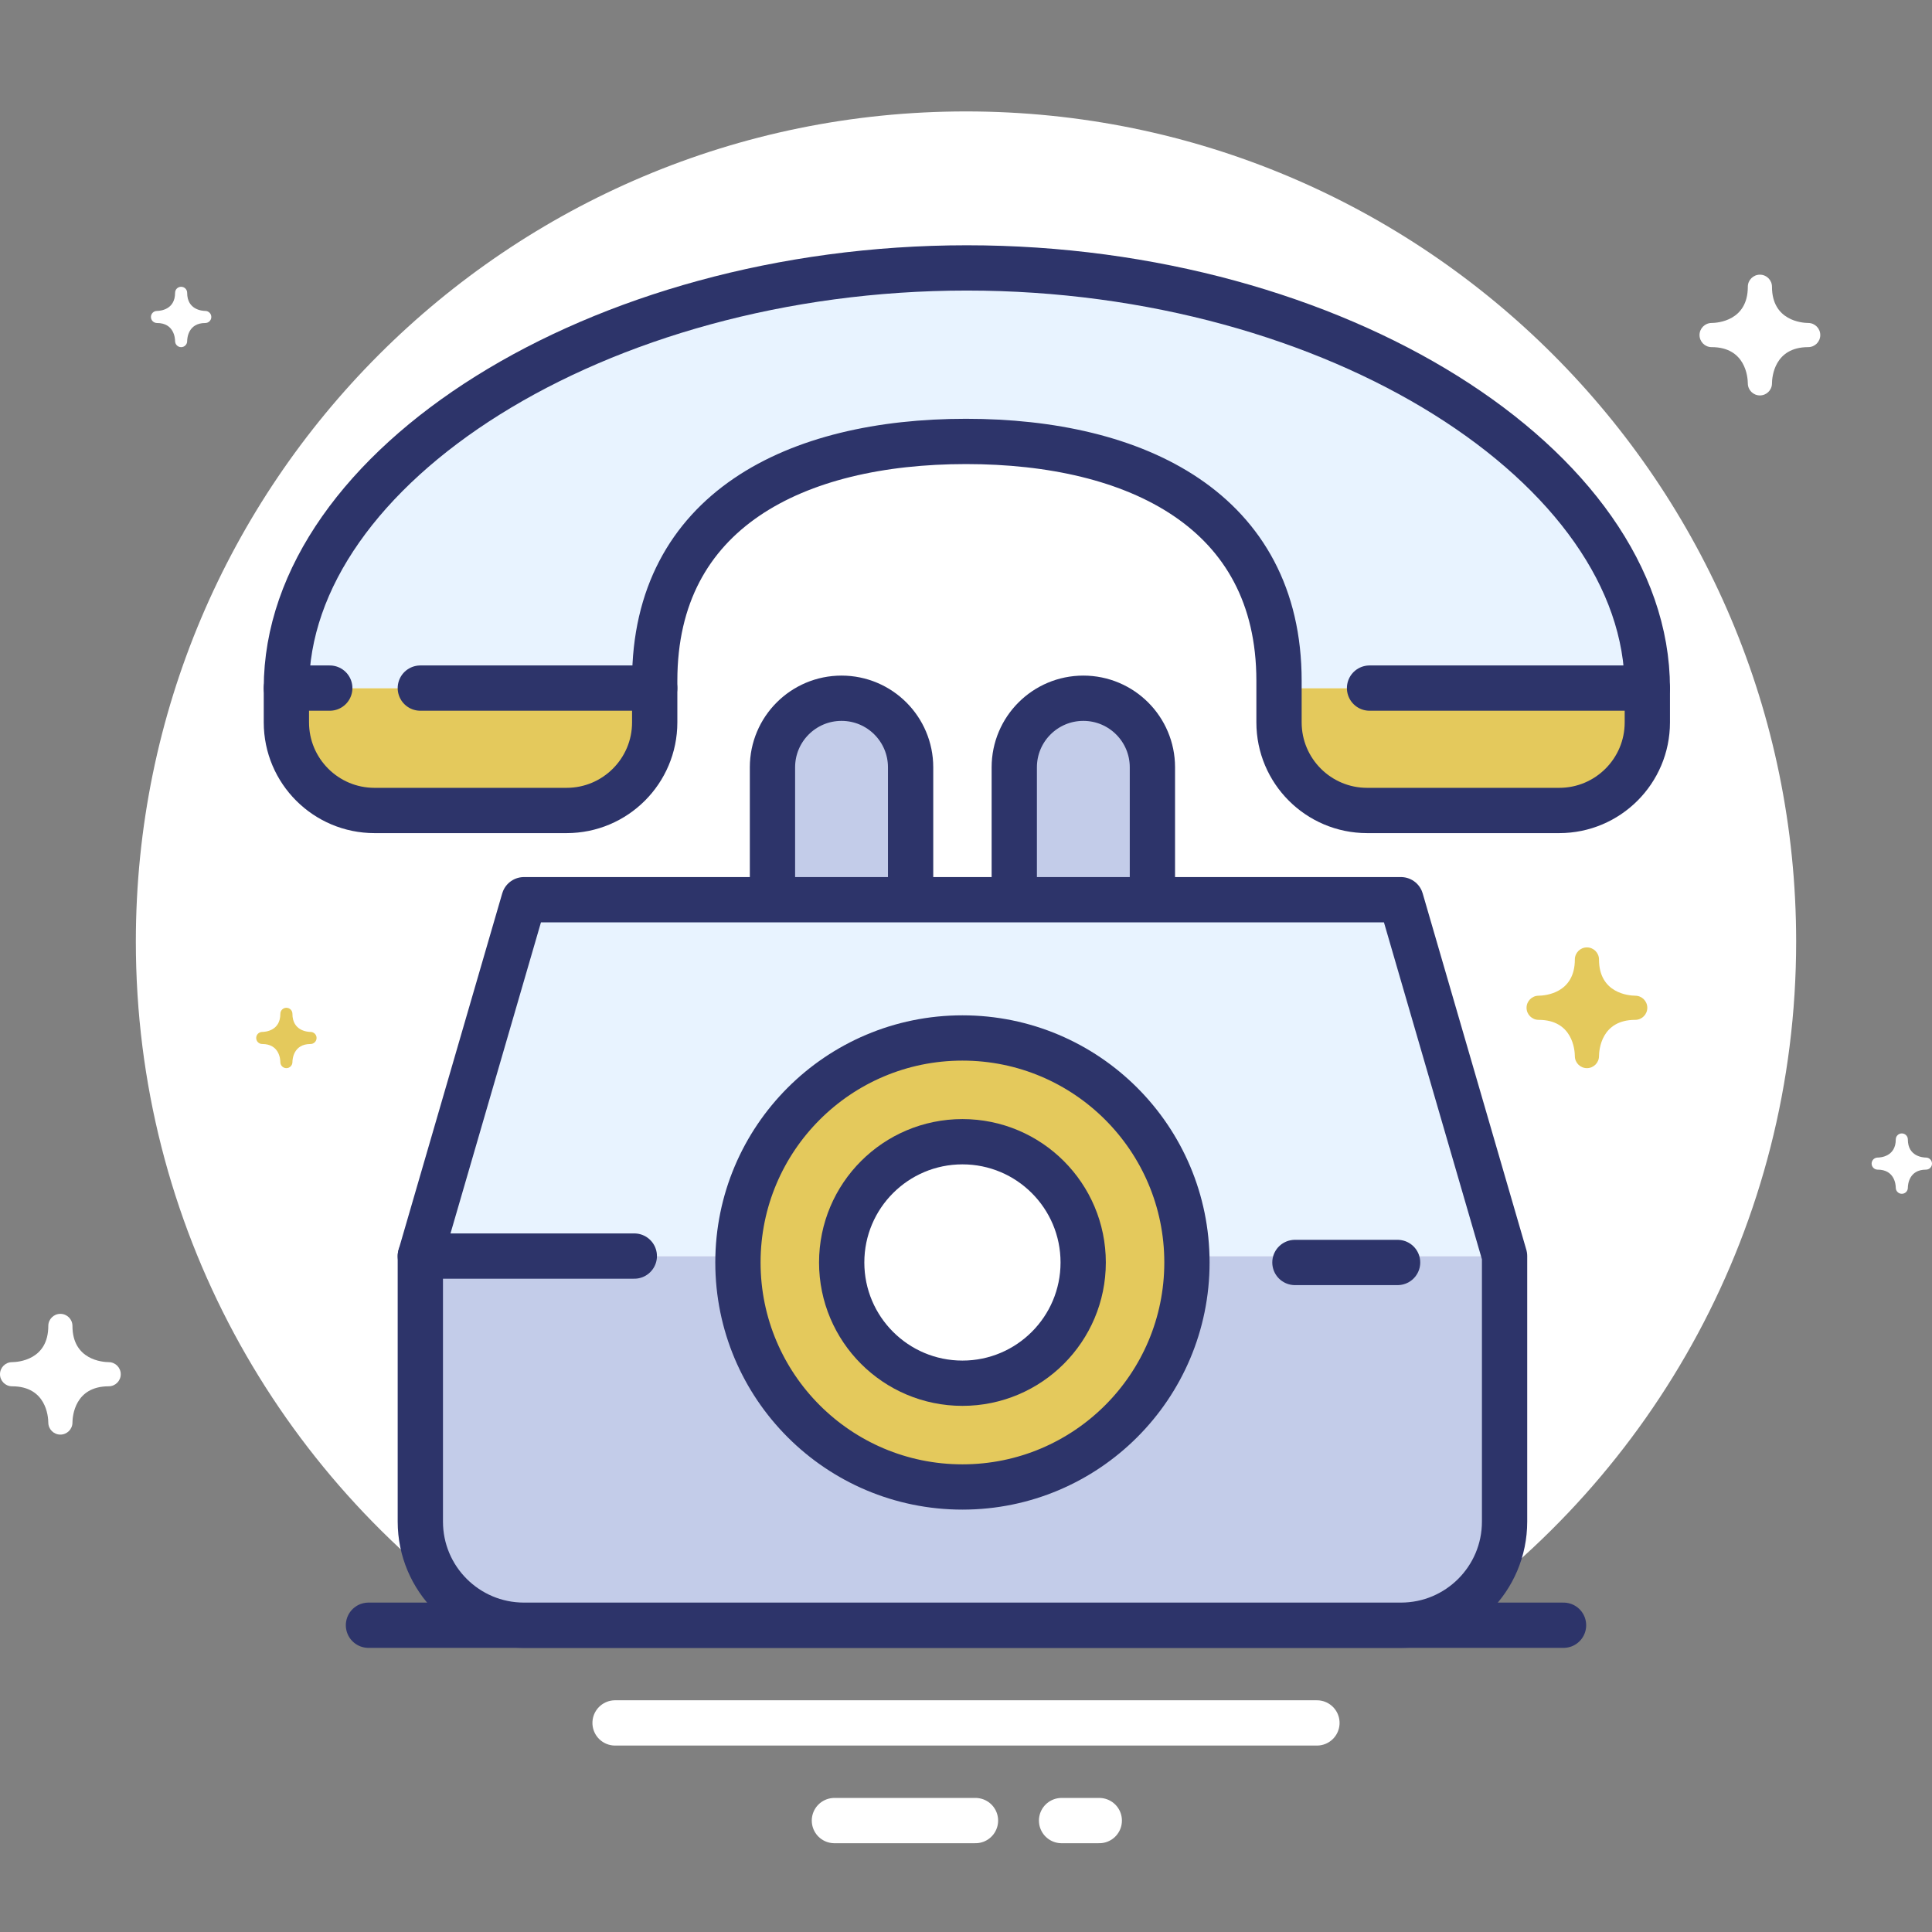 <?xml version="1.0" encoding="utf-8"?>
<!-- Generator: Adobe Illustrator 17.0.0, SVG Export Plug-In . SVG Version: 6.00 Build 0)  -->
<!DOCTYPE svg PUBLIC "-//W3C//DTD SVG 1.1//EN" "http://www.w3.org/Graphics/SVG/1.1/DTD/svg11.dtd">
<svg version="1.1" xmlns="http://www.w3.org/2000/svg" xmlns:xlink="http://www.w3.org/1999/xlink" x="0px" y="0px" width="64px"
	 height="64px" viewBox="0 0 64 64" enable-background="new 0 0 64 64" xml:space="preserve">
<rect x="0" y="0" width="64" height="64" fill="#808080" stroke="none"/>
<g id="Layer_4">
</g>
<g id="Layer_3">
</g>
<g id="Layer_2">
</g>
<g id="Layer_1">
</g>
<g id="Layer_5">
	<g>
		<g>
			<path fill="#FFFFFF" d="M59.5,31.191c0-15.188-12.312-27.5-27.5-27.5S4.5,16.003,4.5,31.191c0,9.396,4.715,17.687,11.905,22.647
				h31.191C54.785,48.878,59.5,40.587,59.5,31.191z"/>
		</g>
		
			<line fill="none" stroke="#2D346A" stroke-width="1.5" stroke-linecap="round" stroke-miterlimit="10" x1="12.206" y1="53.838" x2="51.794" y2="53.838"/>
		
			<line fill="none" stroke="#FFFFFF" stroke-width="1.5" stroke-linecap="round" stroke-linejoin="round" stroke-miterlimit="10" x1="20.375" y1="57.074" x2="43.625" y2="57.074"/>
		
			<line fill="none" stroke="#FFFFFF" stroke-width="1.5" stroke-linecap="round" stroke-linejoin="round" stroke-miterlimit="10" x1="27.641" y1="60.309" x2="32.314" y2="60.309"/>
		
			<line fill="none" stroke="#FFFFFF" stroke-width="1.5" stroke-linecap="round" stroke-linejoin="round" stroke-miterlimit="10" x1="35.166" y1="60.309" x2="36.415" y2="60.309"/>
	</g>
	<g>
		<g>
			<path fill="#C3CCE9" d="M13.924,50.406c0,1.896,1.537,3.433,3.433,3.433h29.051c1.896,0,3.433-1.537,3.433-3.433v-8.796H13.924
				V50.406z"/>
			<polygon fill="#E8F3FF" points="17.357,29.804 13.924,41.609 49.84,41.609 46.408,29.804 			"/>
		</g>
		<g>
			<path fill="none" d="M32.001,14.623c-5.642,0-10.313,2.286-10.313,7.928v0.243h20.681v-0.243
				C42.368,16.909,37.643,14.623,32.001,14.623z"/>
			<path fill="#E4C95C" d="M9.487,23.929c0,1.612,1.307,2.919,2.919,2.919h6.363c1.612,0,2.919-1.307,2.919-2.919v-1.135H9.487
				V23.929z"/>
			<path fill="#E4C95C" d="M42.368,23.929c0,1.612,1.307,2.919,2.919,2.919h6.363c1.612,0,2.919-1.307,2.919-2.919v-1.135H42.368
				V23.929z"/>
			<path fill="#E8F3FF" d="M32.028,8.875c-12.249,0-22.541,6.609-22.541,13.919h12.201v-0.243c0-5.643,4.671-7.928,10.313-7.928
				s10.368,2.286,10.368,7.928v0.243h12.201C54.569,15.484,44.276,8.875,32.028,8.875z"/>
		</g>
		<path fill="#C3CCE9" stroke="#2D346A" stroke-width="1.5" stroke-linejoin="round" stroke-miterlimit="10" d="M25.589,29.804
			v-4.386c0-1.264,1.025-2.288,2.288-2.288l0,0c1.264,0,2.288,1.025,2.288,2.288v4.386"/>
		<path fill="#C3CCE9" stroke="#2D346A" stroke-width="1.5" stroke-linejoin="round" stroke-miterlimit="10" d="M33.599,29.804
			v-4.386c0-1.264,1.025-2.288,2.288-2.288l0,0c1.264,0,2.288,1.025,2.288,2.288v4.386"/>
		
			<path fill="none" stroke="#2D346A" stroke-width="1.5" stroke-linecap="round" stroke-linejoin="round" stroke-miterlimit="10" d="
			M46.408,29.804l3.433,11.805v8.796c0,1.896-1.537,3.433-3.433,3.433H17.357c-1.896,0-3.433-1.537-3.433-3.433v-8.796l3.433-11.805
			H46.408z"/>
		
			<circle fill="#E4C95C" stroke="#2D346A" stroke-width="1.5" stroke-linecap="round" stroke-linejoin="round" stroke-miterlimit="10" cx="31.882" cy="41.821" r="7.437"/>
		
			<line fill="none" stroke="#2D346A" stroke-width="1.5" stroke-linecap="round" stroke-linejoin="round" stroke-miterlimit="10" x1="13.924" y1="41.609" x2="21.012" y2="41.609"/>
		
			<line fill="none" stroke="#2D346A" stroke-width="1.5" stroke-linecap="round" stroke-linejoin="round" stroke-miterlimit="10" x1="42.896" y1="41.821" x2="46.297" y2="41.821"/>
		
			<path fill="none" stroke="#2D346A" stroke-width="1.5" stroke-linecap="round" stroke-linejoin="round" stroke-miterlimit="10" d="
			M32.028,8.875c-12.249,0-22.541,6.609-22.541,13.919v1.135c0,1.612,1.307,2.919,2.919,2.919h6.363
			c1.612,0,2.919-1.307,2.919-2.919v-1.378c0-5.643,4.671-7.928,10.313-7.928s10.368,2.286,10.368,7.928v1.378
			c0,1.612,1.307,2.919,2.919,2.919h6.363c1.612,0,2.919-1.307,2.919-2.919v-1.135C54.569,15.484,44.276,8.875,32.028,8.875z"/>
		
			<line fill="none" stroke="#2D346A" stroke-width="1.5" stroke-linecap="round" stroke-miterlimit="10" x1="9.487" y1="22.794" x2="10.924" y2="22.794"/>
		
			<line fill="none" stroke="#2D346A" stroke-width="1.5" stroke-linecap="round" stroke-miterlimit="10" x1="13.924" y1="22.794" x2="21.687" y2="22.794"/>
		
			<line fill="none" stroke="#2D346A" stroke-width="1.5" stroke-linecap="round" stroke-miterlimit="10" x1="45.368" y1="22.794" x2="54.569" y2="22.794"/>
		
			<circle fill="#FFFFFF" stroke="#2D346A" stroke-width="1.5" stroke-linecap="round" stroke-linejoin="round" stroke-miterlimit="10" cx="31.882" cy="41.821" r="4"/>
	</g>
	<path fill="#FFFFFF" d="M1.6,47.125c-0.002-0.201-0.071-1.202-1.2-1.202c-0.002,0-0.002,0-0.003,0c-0.002,0-0.003,0-0.005,0h0
		c-0.001,0-0.001,0-0.001,0H0.39c0,0-0.001,0-0.002,0C0.173,45.917,0,45.74,0,45.523c0-0.22,0.178-0.399,0.398-0.4
		c0.201-0.002,1.202-0.071,1.202-1.2c0-0.221,0.179-0.4,0.4-0.4s0.4,0.179,0.4,0.4c0,1.129,1.001,1.198,1.202,1.2
		C3.822,45.124,4,45.303,4,45.523c0,0.221-0.179,0.4-0.4,0.4c-1.129,0-1.198,1.002-1.2,1.2c0,0.002,0,0.002,0,0.002
		c0,0.003-0.001,0.006,0,0.006v0.001v0.001c0,0,0,0.001,0,0.002C2.394,47.35,2.217,47.523,2,47.523
		C1.78,47.523,1.601,47.345,1.6,47.125z"/>
	<path fill="#FFFFFF" d="M62.8,39.347c-0.001-0.101-0.036-0.601-0.6-0.601h-0.001h-0.002h0h-0.001h-0.001h0
		C62.087,38.743,62,38.655,62,38.546c0-0.11,0.089-0.199,0.199-0.2c0.101-0.001,0.601-0.036,0.601-0.6c0-0.111,0.089-0.2,0.2-0.2
		s0.2,0.089,0.2,0.2c0,0.564,0.5,0.599,0.601,0.6c0.11,0.001,0.199,0.09,0.199,0.2c0,0.111-0.089,0.2-0.2,0.2
		c-0.565,0-0.599,0.501-0.6,0.6c0,0.001,0,0.001,0,0.001c0,0.001-0.001,0.003-0.001,0.003c0.001,0,0.001,0,0.001,0v0.001v0.001
		c-0.003,0.108-0.091,0.194-0.2,0.194C62.89,39.546,62.801,39.457,62.8,39.347z"/>
	<path fill="#E4C95C" d="M52.969,34.986c0.002-0.201,0.071-1.202,1.2-1.202c0.002,0,0.002,0,0.003,0c0.002,0,0.003,0,0.005,0h0
		c0.001,0,0.001,0,0.001,0h0.001c0,0,0.001,0,0.002,0c0.215-0.006,0.388-0.183,0.388-0.4c0-0.22-0.178-0.399-0.398-0.4
		c-0.201-0.002-1.202-0.071-1.202-1.2c0-0.221-0.179-0.4-0.4-0.4s-0.4,0.179-0.4,0.4c0,1.129-1.001,1.198-1.202,1.2
		c-0.22,0.001-0.398,0.18-0.398,0.4c0,0.221,0.179,0.4,0.4,0.4c1.129,0,1.198,1.002,1.2,1.2c0,0.002,0,0.002,0,0.002
		c0,0.003,0.001,0.006,0,0.006v0.001v0.001c0,0,0,0.001,0,0.002c0.006,0.215,0.183,0.388,0.4,0.388
		C52.789,35.384,52.968,35.206,52.969,34.986z"/>
	<path fill="#FFFFFF" d="M57.899,12.701c-0.002-0.201-0.071-1.202-1.2-1.202c-0.002,0-0.002,0-0.003,0c-0.002,0-0.003,0-0.005,0h0
		c-0.001,0-0.001,0-0.001,0s-0.001,0-0.001,0c0,0-0.001,0-0.002,0c-0.215-0.006-0.388-0.183-0.388-0.4c0-0.22,0.178-0.399,0.398-0.4
		c0.201-0.002,1.202-0.071,1.202-1.2c0-0.221,0.179-0.4,0.4-0.4c0.221,0,0.4,0.179,0.4,0.4c0,1.129,1.001,1.198,1.202,1.2
		c0.22,0.001,0.398,0.18,0.398,0.4c0,0.221-0.179,0.4-0.4,0.4c-1.129,0-1.198,1.002-1.2,1.2c0,0.002,0,0.002,0,0.002
		c0,0.003-0.001,0.006,0,0.006v0.001c0,0,0,0.001,0,0.001v0.002c-0.006,0.215-0.183,0.388-0.4,0.388
		C58.078,13.099,57.9,12.921,57.899,12.701z"/>
	<path fill="#E4C95C" d="M9.687,35.185c0.001-0.101,0.036-0.601,0.6-0.601h0.001h0.002h0h0.001h0.001h0
		c0.108-0.003,0.195-0.091,0.195-0.2c0-0.11-0.089-0.199-0.199-0.2c-0.101-0.001-0.601-0.036-0.601-0.6c0-0.111-0.089-0.2-0.2-0.2
		s-0.2,0.089-0.2,0.2c0,0.564-0.5,0.599-0.601,0.6c-0.11,0.001-0.199,0.09-0.199,0.2c0,0.111,0.089,0.2,0.2,0.2
		c0.565,0,0.599,0.501,0.6,0.6c0,0.001,0,0.001,0,0.001c0,0.001,0.001,0.003,0.001,0.003l-0.001,0v0.001v0.001
		c0.003,0.108,0.091,0.194,0.2,0.194C9.597,35.384,9.686,35.295,9.687,35.185z"/>
	<path fill="#FFFFFF" d="M5.8,11.301C5.799,11.2,5.764,10.7,5.2,10.7H5.199H5.196h0H5.196H5.195h0C5.087,10.697,5,10.609,5,10.5
		c0-0.11,0.089-0.199,0.199-0.2C5.3,10.299,5.8,10.264,5.8,9.7c0-0.111,0.089-0.2,0.2-0.2s0.2,0.089,0.2,0.2
		c0,0.564,0.5,0.599,0.601,0.6C6.911,10.301,7,10.39,7,10.5c0,0.111-0.089,0.2-0.2,0.2c-0.565,0-0.599,0.501-0.6,0.6
		c0,0.001,0,0.001,0,0.001c0,0.001-0.001,0.003-0.001,0.003c0.001,0,0.001,0,0.001,0v0.001v0.001C6.197,11.413,6.109,11.5,6,11.5
		C5.89,11.5,5.801,11.411,5.8,11.301z"/>
</g>
</svg>
